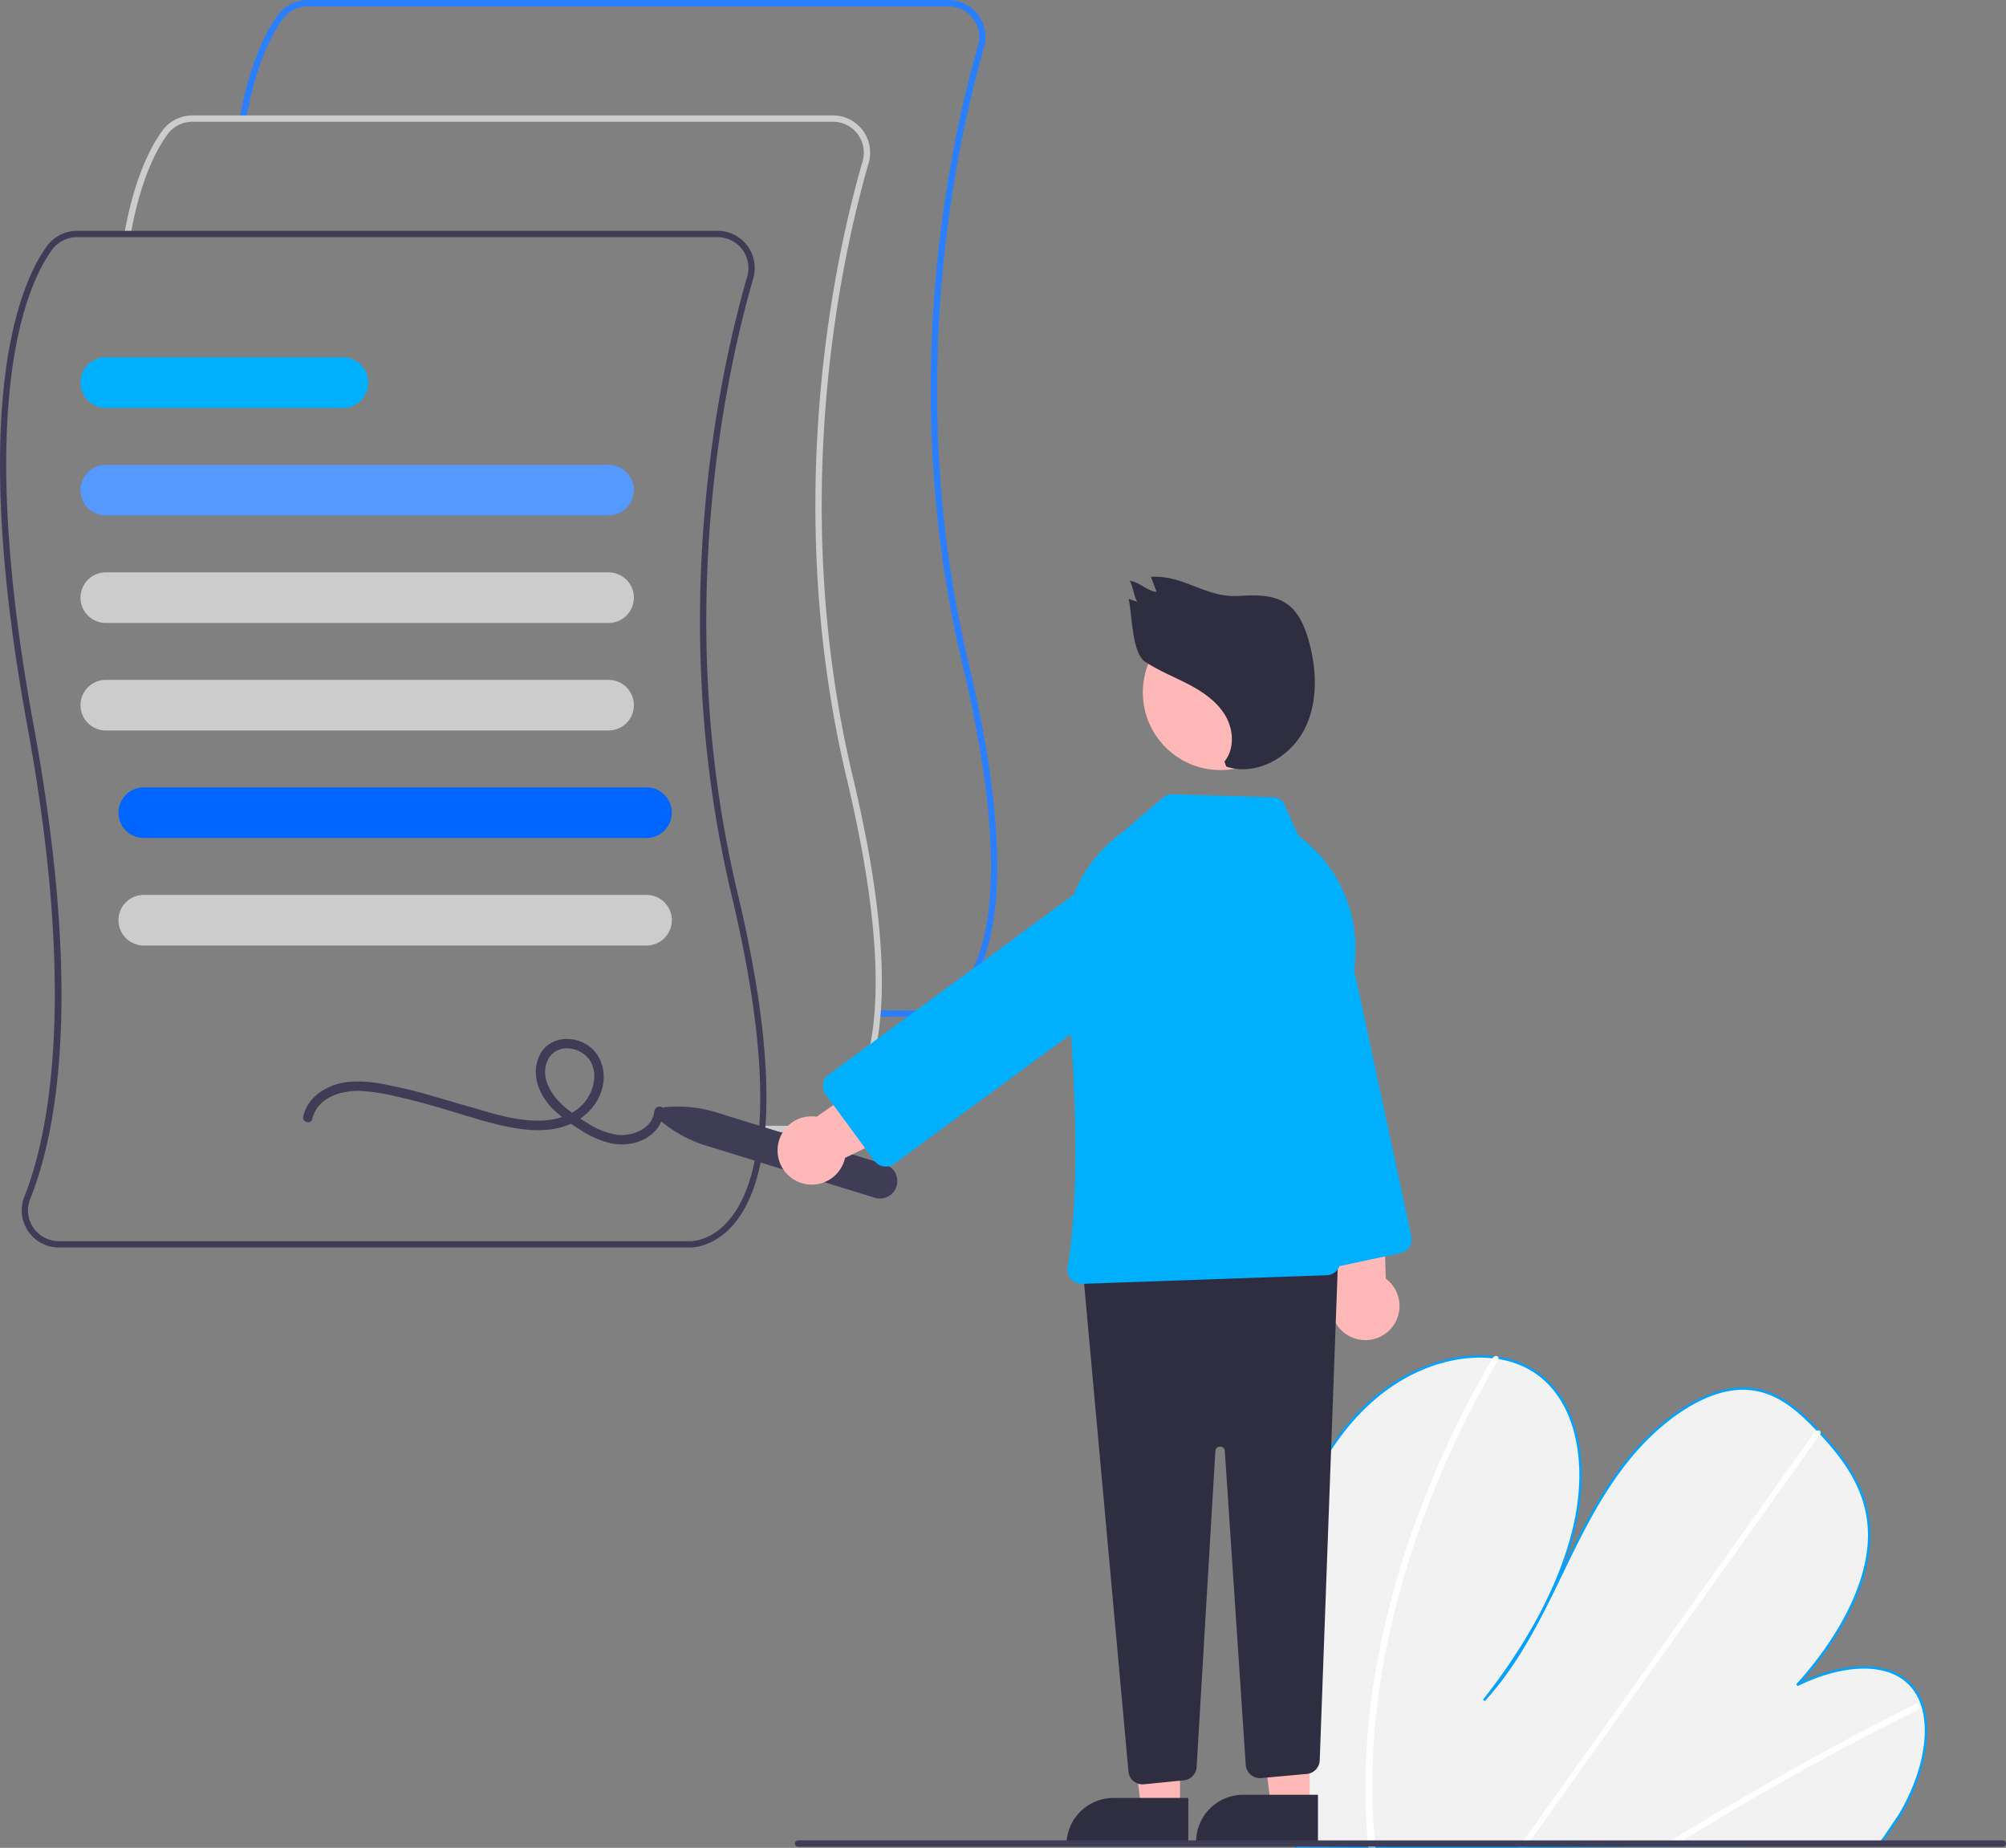 <svg xmlns="http://www.w3.org/2000/svg" xmlns:v="https://vecta.io/nano" xmlns:xlink="http://www.w3.org/1999/xlink" width="634.387" height="584.35"><rect width="100%" height="100%" fill="#808080" stroke="none"/><path fill="#2a7fff" d="M291.294 321.502a3.96 3.96 0 0 1-.209-.004l-13.564.001v-2h13.613c.315.011 6.746.193 12.671-6.997 8.83-10.715 16.081-37.24.481-102.756-20.975-88.096-3.481-165.923 5.014-195.295.849-2.946.262-6.12-1.583-8.568s-4.734-3.887-7.8-3.883H97.342c-3.124.004-6.058 1.498-7.9 4.021-3.599 4.95-8.537 14.46-11.627 31.655l-1.968-.354c3.157-17.569 8.256-27.358 11.978-32.478A11.8 11.8 0 0 1 97.341 0h202.575c3.695-.004 7.176 1.73 9.399 4.682s2.929 6.776 1.906 10.326c-8.451 29.22-25.855 106.644-4.989 194.277 15.818 66.437 8.214 93.537-.951 104.572-6.045 7.278-12.705 7.646-13.987 7.646z"/><path fill="#ccc" d="M254.794 358.002a3.96 3.96 0 0 1-.209-.004L241.02 358v-2h13.613c.317.01 6.746.193 12.671-6.997 8.83-10.715 16.081-37.24.481-102.756-20.975-88.096-3.481-165.923 5.014-195.295.849-2.946.262-6.12-1.583-8.568s-4.734-3.887-7.8-3.883H60.842c-3.124.004-6.058 1.498-7.9 4.021-3.599 4.95-8.537 14.46-11.627 31.655l-1.969-.354c3.157-17.569 8.256-27.358 11.978-32.478a11.8 11.8 0 0 1 9.517-4.845h202.575c3.695-.004 7.176 1.73 9.399 4.682s2.929 6.776 1.906 10.326c-8.451 29.22-25.855 106.644-4.989 194.277 15.818 66.437 8.214 93.537-.951 104.572-6.045 7.278-12.705 7.646-13.987 7.646z"/><path fill="#3f3d56" d="M218.294 394.502a3.96 3.96 0 0 1-.209-.004l-199.453.001a11.75 11.75 0 0 1-10.928-16.102c7.237-18.081 16.981-61.459.932-148.839-18.951-103.18-1.985-140.47 6.189-151.713A11.8 11.8 0 0 1 24.342 73h202.575c3.695-.004 7.176 1.73 9.399 4.682s2.929 6.776 1.906 10.326c-8.451 29.22-25.855 106.644-4.99 194.277 15.818 66.438 8.214 93.537-.951 104.572-6.045 7.278-12.705 7.646-13.987 7.646zM24.342 75c-3.124.004-6.058 1.498-7.9 4.021-8.023 11.035-24.651 47.757-5.84 150.176 15.332 83.474 7.896 127.614-1.042 149.944-1.224 2.993-.856 6.401.977 9.064 1.817 2.687 4.85 4.297 8.095 4.294h199.502c.315.015 6.746.193 12.671-6.997 8.83-10.715 16.081-37.24.481-102.756-20.975-88.096-3.481-165.923 5.014-195.295.849-2.946.262-6.12-1.583-8.568s-4.734-3.887-7.8-3.883z"/><use fill="#59f" xlink:href="#B"/><g fill="#ccc"><use y="34" xlink:href="#B"/><use y="68" xlink:href="#B"/></g><use x="12" y="102" fill="#06f" xlink:href="#B"/><use x="12" y="136" fill="#ccc" xlink:href="#B"/><path fill="#00b0ff" d="M108.461 129h-75a8 8 0 1 1 0-16h75a8 8 0 1 1 0 16z"/><path fill="#3f3d56" d="M98.777 353.822c1.614-6.835 9.198-9.075 15.398-8.825a65.73 65.73 0 0 1 11.611 1.837c3.984.891 7.929 1.947 11.855 3.066 7.198 2.053 14.323 4.536 21.64 6.141 6.091 1.336 12.711 2.12 18.786.275 5.839-1.773 10.793-6.126 12.382-12.145 1.497-5.672-.558-11.873-6.054-14.465-5.012-2.364-11.342-1.162-13.827 4.184-2.801 6.027-.002 12.599 4.432 16.96a49.67 49.67 0 0 0 8.238 6.257c3.001 2.045 6.34 3.541 9.864 4.418 5.785 1.236 12.676-.585 15.66-6.112a10.33 10.33 0 0 0 1.172-4.037c.177-1.922-2.825-1.91-3 0-.506 5.503-6.951 8.081-11.77 7.477-3.253-.539-6.36-1.745-9.125-3.542a53.47 53.47 0 0 1-7.558-5.333c-4.088-3.538-7.92-9.359-5.174-14.879 2.236-4.495 8.063-4.45 11.608-1.551 4.293 3.511 3.527 9.883.696 14.052-3.135 4.616-8.817 6.551-14.174 6.76-5.821.227-11.593-1.109-17.157-2.689l-20.702-6.008c-3.943-1.049-7.917-1.996-11.931-2.733-3.796-.837-7.695-1.106-11.57-.801-6.26.723-12.65 4.367-14.191 10.894-.443 1.877 2.449 2.679 2.893.798z"/><path fill="#f2f2f2" stroke="#05a1fb" stroke-width=".756" d="M405.276 523.44a458.03 458.03 0 0 0 4.318 58.855l.293 2.055 184.402-1.03 1.591-2.065 4.816-7.13c7.12-11.817 10.379-25.653 7.113-35.199l-.058-.148a16.75 16.75 0 0 0-3.269-5.681c-7.447-8.383-22.504-6.985-36.168-.219 12.256-13.415 22.014-30.343 22.756-45.453.727-14.738-6.98-25.267-15.338-34.214l-.823-.871c-.133-.148-.274-.288-.407-.435-6.522-6.819-14.125-13.54-25.129-12.727-12.069.893-25.451 11.003-34.833 22.783-9.383 11.772-15.617 25.145-21.937 38.197-6.328 13.043-13.174 26.42-23.328 37.569 13.753-17.396 24.842-37.189 28.938-56.439s.491-37.738-11.766-46.804a28.67 28.67 0 0 0-12.558-5.067c-.529-.088-1.066-.159-1.612-.222-11.347-1.291-24.895 2.633-36.422 12.014-12.694 10.329-21.495 25.641-25.874 40.176s-4.845 28.529-4.704 42.057z"/><path fill="#fff" d="M525.923 583.701l3.526-.02q1.679-1.05 3.375-2.075l2.116-1.3q17.544-10.715 35.308-20.556 17.748-9.849 35.674-18.79a1.48 1.48 0 0 0 .85-1.69.44.44 0 0 0-.059-.124c-.167-.313-.539-.443-1.083-.176l-4.406 2.222q-17.975 9.094-35.796 19.097-17.808 9.998-35.414 20.879l-.741.458-3.35 2.075zm-45.465.254l2.18-.012 1.467-2.065q17.332-24.304 34.656-48.608 28.371-39.79 56.724-79.579a1.41 1.41 0 0 0 .245-.48c.162-.587-.27-.932-.823-.871-.472.067-.891.335-1.152.733q-15.906 22.314-31.804 44.611-28.223 39.591-56.438 79.173l-3.589 5.033-1.467 2.065zm-48.576-12.662c.111 3.675.354 7.291.672 10.873q.092 1.028.185 2.055l2.288-.013-.201-2.055c-.483-5.176-.826-10.41-.873-15.786a220.23 220.23 0 0 1 4.336-44.392 276.35 276.35 0 0 1 13.428-46.119 316.71 316.71 0 0 1 21.97-45.63 1.22 1.22 0 0 0 .202-.811c-.094-.652-.962-.845-1.612-.222a1.88 1.88 0 0 0-.328.415q-1.583 2.722-3.108 5.46c-8.215 14.68-15.247 29.992-21.028 45.79a275.09 275.09 0 0 0-12.518 46.189 217.27 217.27 0 0 0-3.412 44.246z"/><path fill="#3f3d56" d="M209.005 354.533a2.5 2.5 0 0 1 1.362-4.41 41.29 41.29 0 0 1 16.193 1.66l53.315 16.466a5.5 5.5 0 1 1-3.246 10.51l-53.315-16.466a41.29 41.29 0 0 1-14.309-7.76z"/><path fill="#ffb8b8" d="M427.552 422.932c-2.932-1.23-5.168-3.695-6.108-6.732s-.485-6.335 1.24-9.005l-9.139-47.792 23.291-1.816 1.406 46.747c4.39 3.268 5.643 9.303 2.915 14.047s-8.573 6.7-13.606 4.55z"/><path fill="#00b0ff" d="M412.108 398.267l-23.723-110.482c-2.029-9.45 3.987-18.754 13.437-20.783s18.754 3.987 20.783 13.437l23.723 110.481c.519 2.429-1.027 4.82-3.455 5.345l-25.421 5.458a4.5 4.5 0 0 1-5.344-3.455z"/><path fill="#ffb8b8" d="M373.17 572.064h-12.259l-5.833-47.288 18.095.001-.003 47.287z"/><use fill="#2f2e41" xlink:href="#C"/><path fill="#ffb8b8" d="M414.17 571.064h-12.259l-5.833-47.288 18.095.001-.003 47.287z"/><g fill="#2f2e41"><use x="41" y="-1" xlink:href="#C"/><path d="M358.482 563.243a4.47 4.47 0 0 1-1.616-3.062l-14.253-156.779a4.5 4.5 0 0 1 4.313-4.904l71.48-2.681a4.5 4.5 0 0 1 4.666 4.662l-5.714 156.177a4.51 4.51 0 0 1-4.09 4.316l-14.413 1.311a4.5 4.5 0 0 1-4.897-4.183l-6.615-99.217c-.009-.385-.173-.75-.455-1.013s-.656-.402-1.041-.386h-.006c-.386-.015-.762.126-1.043.392s-.443.633-.449 1.019l-5.919 99.886a4.48 4.48 0 0 1-4.044 4.211l-12.591 1.26a4.47 4.47 0 0 1-3.313-1.008z"/></g><circle cx="385.977" cy="218.962" r="24.561" fill="#ffb8b8"/><path fill="#00b0ff" d="M338.679 404.463a4.46 4.46 0 0 1-1.053-3.679c4.534-27.562 1.979-68.074-.964-97.207a44.2 44.2 0 0 1 18.241-40.302l12.827-10.994a4.57 4.57 0 0 1 3.057-1.082l31.866.91c1.149.031 2.242.503 3.053 1.317l4.924 10.904.051.037a44.07 44.07 0 0 1 17.915 37.69l-4.69 96.937c-.124 2.336-2.009 4.192-4.347 4.28l-77.347 2.718-.149.002a4.49 4.49 0 0 1-3.384-1.532z"/><path fill="#ffb8b8" d="M245.903 364.012c-.078-3.178 1.256-6.228 3.642-8.328s5.581-3.036 8.724-2.554l39.865-27.898 11.19 20.508-42.077 20.416c-1.185 5.343-6.178 8.956-11.624 8.409s-9.621-5.08-9.72-10.552z"/><path fill="#00b0ff" d="M279.452 368.861c-1.181-.178-2.241-.821-2.945-1.785l-15.385-20.96a4.51 4.51 0 0 1 .965-6.291l91.095-66.863c7.792-5.719 18.744-4.039 24.463 3.753s4.039 18.744-3.753 24.463l-91.095 66.863a4.47 4.47 0 0 1-2.653.873 4.6 4.6 0 0 1-.692-.053z"/><path fill="#2f2e41" d="M387.234 240.827c3.257-3.994 2.901-10.077.286-14.518s-7.052-7.5-11.618-9.889-9.417-4.268-13.714-7.113-4.11-14.887-5.254-19.912l2.729.909c-1.049-1.342-1.385-5.307-2.434-6.649 3.084.305 5.455 3.232 8.538 3.537l-1.779-4.776c10.574-.652 17.149 6.696 27.723 6.044 5.239-.323 10.929-.527 15.236 2.473 3.743 2.607 5.637 7.12 6.881 11.509 2.669 9.423 3.084 19.979-1.526 28.62s-15.237 14.464-24.52 11.344z"/><path fill="#3f3d56" d="M252.387 584h381a1 1 0 1 0 0-2h-381a1 1 0 1 0 0 2z"/><defs><path id="B" d="M192.461 163h-159a8 8 0 1 1 0-16h159a8 8 0 1 1 0 16z"/><path id="C" d="M352.154 568.561h23.644a0 0 0 0 1 0 0v14.887a0 0 0 0 1 0 0h-38.531a0 0 0 0 1 0 0h0a14.887 14.887 0 0 1 14.887-14.887z"/></defs></svg>